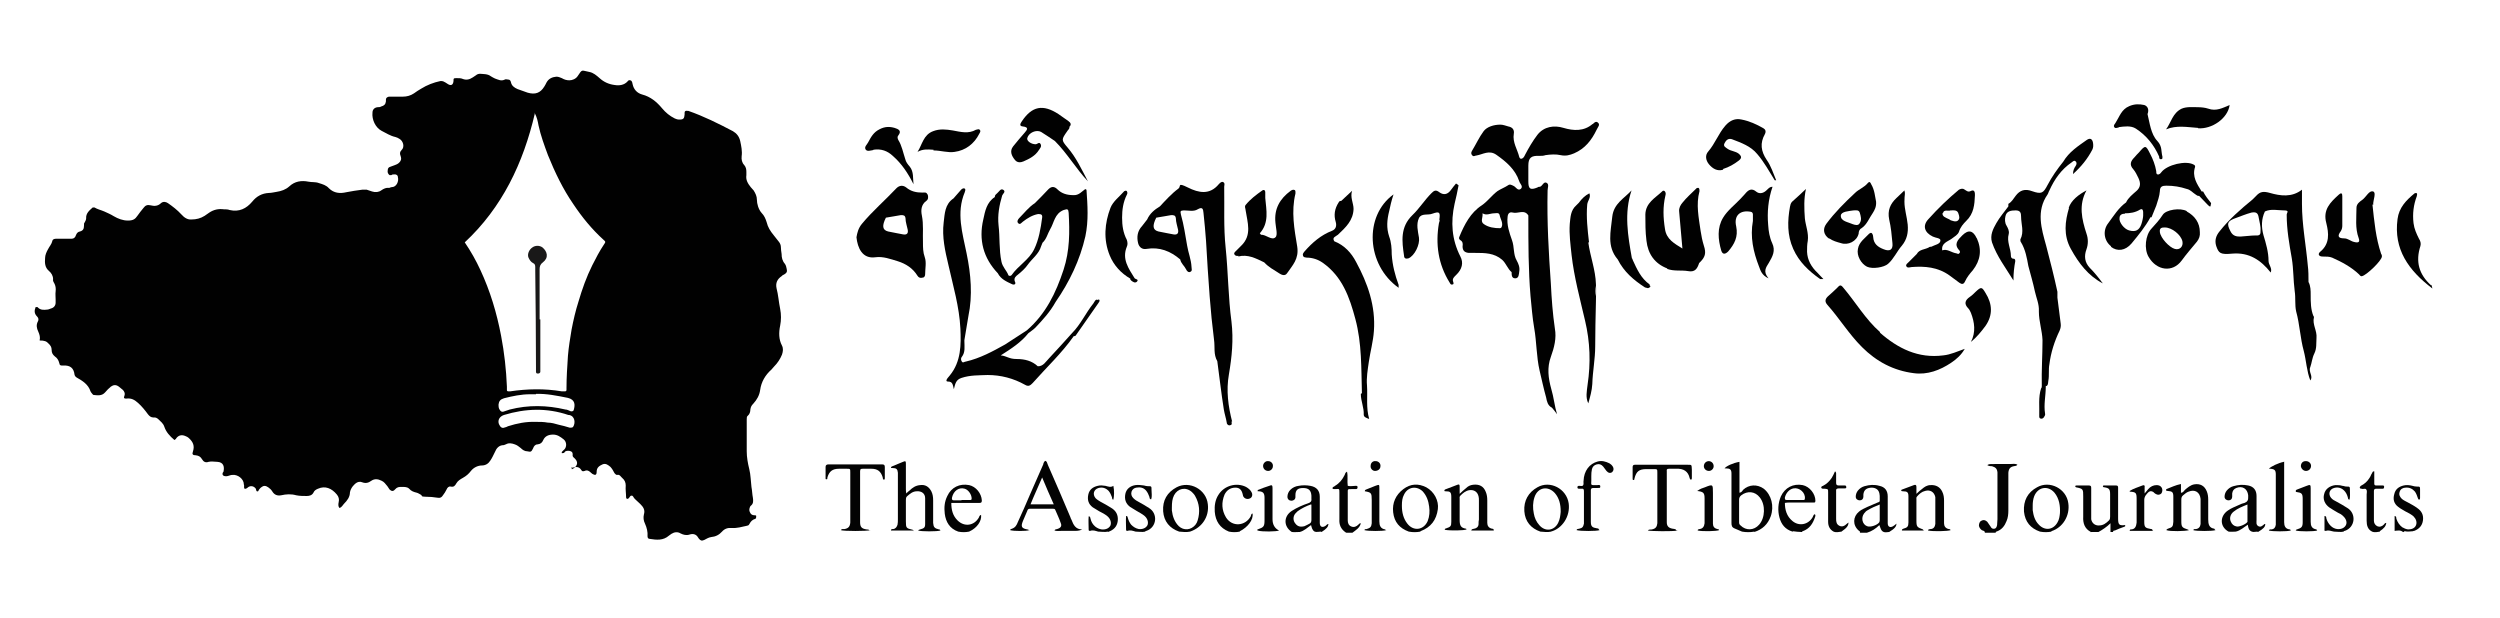 <?xml version="1.0" encoding="UTF-8"?>
<svg id="Layer_1" data-name="Layer 1" xmlns="http://www.w3.org/2000/svg" version="1.1" viewBox="0 0 688 170">
  <defs>
    <style>
      .cls-1 {
        fill: #010101;
      }

      .cls-1, .cls-2, .cls-3 {
        stroke-width: 0px;
      }

      .cls-2 {
        fill: #191818;
      }

      .cls-3 {
        fill: #030303;
      }
    </style>
  </defs>
  <g>
    <path class="cls-1" d="M157.4,129.3c0-.4.4-.3.6-.5,1-.8,1.1-1.7.2-2.6-.3-.3-.7-.5-.6-1,0-.4,0-.8-.5-1s-1-.2-1.5,0c-.2.2-.3.5-.7.5,0,0-.2,0-.3,0v-.3c.2-.3.5-.5.7-.7.7-.7.7-2.1-.2-2.8-.9-.7-1.7-1.3-2.9-1.3s-2.2.4-2.7,1.5c-.3.7-.7,1.1-1.6,1.2-.6,0-1,.5-1.2,1.1-.5,1-.6,1-1.6.8-.7,0-1.3-.4-1.8-.9-.5-.4-1-.8-1.6-1-.8-.3-1.7-.5-2.5,0-.2,0-.4.2-.6.2-1.3,0-2,.9-2.4,1.9-.4.8-.8,1.7-1.3,2.4-.5.8-1.3,1.3-2.3,1.3s-2.2.5-3,1.5c-.6.8-1.3,1.4-2.2,1.9-.7.4-1.4.8-1.8,1.5s-.7,1.1-1.6.9c-.5-.1-.9.3-1.1.8-.3.6-.6,1.1-1,1.6-.3.5-.7.8-1.3.7-1.2-.2-2.4-.3-3.6-.3s-.8-.3-1.1-.5c-.4-.2-.8-.5-1.2-.6-.8-.2-1.5-.4-2.1-1.1-.5-.5-1.2-.5-2-.5s-1.3,0-1.9.7c-.5.6-1,.5-1.5,0-.2-.3-.4-.6-.6-.9-.5-.6-.9-1.2-1.6-1.5-1-.5-1.9-.6-2.8,0-.8.6-1.6.8-2.6.4-1.1-.4-1.9.4-2.5,1.1-.4.5-.7,1.1-.8,1.7,0,1.3-.8,2.3-1.6,3.1-.4.4-.6,1-1.3,1.2-.4-.5-.3-1.1-.2-1.6.2-.8,0-1.5-.5-2.1-1.4-1.7-3.2-2.5-5.2-1.6-.5.2-1,.5-1.2,1-.4.8-1.1,1-1.9,1s-2,0-2.9-.2c-1.4-.4-2.8-.3-4.1,0-1.1.2-1.9-.1-2.5-1.1-.3-.5-.7-.8-1.1-1.1-.7-.5-1.3-.5-1.9,0-.2.1-.3.3-.5.5-.3.2-.2.8-.7.6-.2,0-.2-.5-.3-.7-.5-.7-1.3-.9-2-.5-.3.2-.6.6-1.1.5-.3-.4,0-.8-.2-1.2,0-1.5-1.7-2.8-3.2-2.6-.4,0-.8.2-1.2.3-.3.1-.7.1-1,0-.4-.1-.6-.5-.4-.9,0-.1.2-.2.2-.3.3-1.4,0-2.6-1.7-2.7-.8,0-1.6-.2-2.4,0-.8.3-1.4,0-1.8-.7-.4-.7-.9-1-1.7-1.1-.9,0-1.1-.3-.8-1.1.5-1.5,0-2.6-1.1-3.6-.3-.3-.7-.5-1-.6-.9-.4-1.8-.3-2.5.6,0,.2-.3.3-.5.5-1.3-1.1-2.3-2.2-2.8-3.7-.3-.9-1-1.4-1.6-2-.3-.3-.8-.6-1.3-.5-.8,0-1.2-.4-1.6-.9-.8-1.1-1.7-2.2-2.7-3.1s-1.9-1.4-3.3-1.2c-.6,0-.7-.2-.5-.7.3-.7,0-1.3-.4-1.7-.4-.3-.7-.6-1.1-.9-.8-.6-1.5-.5-2.2,0-.6.5-1.1,1-1.6,1.6-.9,1-2,.8-3.1.7-.2,0-.3-.2-.4-.3-.2-.2-.4-.5-.5-.7-.6-1.9-2.2-2.9-3.8-3.8-.3-.2-.5-.4-.6-.8-.2-1.8-1.2-2.6-3-2.5h-.2c-.6,0-.9,0-1-.7-.2-.8-.6-1.4-1.2-1.8-.6-.5-.9-1-.9-1.8s-.3-1.2-.8-1.7c-.6-.7-1.2-.9-2.5-.9.2-.9,0-1.6-.4-2.5-.4-.8-.6-1.8-.1-2.7.3-.5.2-1-.2-1.4-.8-.8-.8-1.6-.4-2.6.2,0,.4,0,.5,0,.8.9,1.7.8,2.7.7.3,0,.7-.2,1-.3.8-.2,1.3-.8,1.3-1.6v-.9c0-.7-.1-1.5,0-2.2.1-.8,0-1.6-.4-2.3-.2-.3-.4-.7-.3-1.1,0-.9-.5-1.7-1.1-2.2-1.2-1-1.2-2.3-1.1-3.6,0-.8.4-1.7.8-2.4.4-.8,1-1.4,1.2-2.3.1-.5.6-.6,1.1-.6h4.2q.9,0,1.2-1c.2-.5.5-.9,1.1-1,.8-.2,1.1-.7,1.1-1.5s0-.7.2-1,.4-.8.4-1.1c-.1-1.4.9-2.2,1.8-3,.1,0,.3,0,.5,0,.8.5,1.8.7,2.7,1.1.9.4,1.8.8,2.6,1.3,1.2.7,2.5,1.2,3.9,1.2s2-.4,2.6-1.3c.5-.7,1.1-1.5,1.7-2.2.5-.7,1.1-.9,1.9-.7,1.1.3,2.1.2,2.9-.6.6-.5,1.3-.4,1.9,0,1.3.9,2.6,1.9,3.7,3.1.8.9,1.7,1.5,2.8,1.4,1.3,0,2.5-.3,3.6-1,.4-.3.9-.6,1.3-.9,1.2-.8,2.5-1.1,4-.9.5,0,1.1,0,1.6.2,2.6.6,4.6-.4,6.2-2.3,1.2-1.5,2.7-2.3,4.6-2.4.7,0,1.4-.2,2.1-.3,1.3-.2,2.5-.6,3.5-1.5,1.5-1.4,3.3-1.7,5.3-1.3.9.2,1.9,0,2.9.4,1,.3,2,.6,2.7,1.4,1.4,1.4,3.1,1.5,4.8,1.1,1.5-.3,2.9-.5,4.4-.7.4,0,.8,0,1.2,0,.5.2,1,.3,1.5.5.9.3,1.8.2,2.5-.3s1.4-.8,2.2-.7c.2,0,.4-.2.7-.2,1.3,0,2-1.6,1.7-2.7,0-.6-.5-.9-1.1-.8-.2,0-.5,0-.7.2h-.5c-.5-.4-.6-.8-.5-1.4,0-.5.3-.8.7-.9.5-.2,1.1-.4,1.6-.6.5-.2.9-.5,1.2-1,.3-.5.2-.9,0-1.5-.2-.5-.2-1,.3-1.5.9-.8.5-2.5-.6-3.1-.3-.2-.7-.4-1.1-.5-1.4-.3-2.6-1.1-3.8-1.7-1.7-.9-2.7-3.1-2.5-5,0-.8.5-1.4,1.4-1.5.3,0,.7,0,1-.2.8-.2,1.2-.6,1.3-1.4v-.5c0-.5.4-.7.8-.8h3.8c1.2,0,2.2-.3,3.1-.9.7-.5,1.3-.9,2-1.3,1.6-1,3.4-1.7,5.3-2.1.3,0,.6,0,.8.1.4.2.8.4,1.2.7.9.6,1.5.3,1.6-.8,0-.7,0-.8.8-.8s1.2,0,1.7.2c1,.4,1.9.2,2.8-.4.3-.2.6-.4.9-.6.3-.3.8-.4,1.1-.4,1,.1,2.1,0,3,.7.3.2.7.4,1.1.6.9.3,1.7.8,2.7.3.3-.2.7,0,1,0s.6.2.7.7c.2,1,.9,1.5,1.8,1.9.9.3,1.9.7,2.8,1,2.1.6,3.5.1,4.6-1.7.2-.3.4-.7.6-1.1.6-1.1,1.6-1.5,2.7-1.6.6,0,1,.2,1.5.4.7.4,1.3.6,2.1.6s1.8-.4,2.3-1.2c1.3-2,1-1.5,3.2-1.1,1.1.2,2,1,2.8,1.7,1.2,1.1,2.6,1.7,4.2,1.9,1.3.2,2.6,0,3.5-1,.1-.1.2-.3.4-.3.2-.1.4,0,.6.1.3.3.3.6.4,1,.3,1.4,1.2,2.4,2.6,2.8,2.3.6,4,2,5.5,3.8,1,1.2,2.1,2.1,3.5,2.8.4.2.8.3,1.3.3,1.1,0,1.3-.3,1.4-1.4v-.5c0-.4.3-.6.7-.5h.3c4.3,1.5,8.3,3.5,12.3,5.6,1,.6,1.7,1.4,2,2.7.3,1.4.6,2.8.4,4.2-.1.9.1,1.8.7,2.4.5.6.6,1.2.6,1.9v.9c-.2,1.3.4,2.3,1.2,3.3.3.3.5.6.8.9.5.8.9,1.6.9,2.6s.4,2.6,1.3,3.6c.7.7,1.1,1.6,1.4,2.6.3,1.3,1,2.4,1.9,3.5.5.6,1,1.3,1.5,1.9.3.4.5.9.5,1.4s.1,1.3.2,1.9c0,1,.2,1.9.9,2.7.3.4.4.9.5,1.4.2.8,0,1.1-.8,1.6-.2,0-.4.2-.6.4-1.2.8-1.7,1.9-1.4,3.3.5,1.9.6,3.8,1,5.7.3,1.5.3,3.1,0,4.6-.4,1.9-.4,3.8.5,5.5.4.8.3,1.6,0,2.5-.5,1.2-1.2,2.3-2.2,3.3-.2.3-.5.5-.7.8-1.7,1.5-2.8,3.4-3.1,5.6-.2,1.5-.9,2.7-1.9,3.8-.5.5-.7.9-.8,1.6,0,.6-.2,1.3-.7,1.7-.3.2-.3.6-.3,1v8.8c0,1.6.3,3.3.7,4.9.4,1.6.4,3.3.6,4.9.2,1,.2,2,.4,3,.1.8.2,1.6-.6,2.2,0,0-.2.2-.2.3-.2.5-.3,1,0,1.5.2.5.6.8,1.2.8s.5.1.5.4,0,.5-.3.6c-.7.2-1.2.7-1.5,1.3s-.5.5-.8.6c-1.4.3-2.7.7-4.1.6-1.1-.1-2,.2-2.7,1-.8.9-1.8,1.4-3,1.5-.7.1-1.3.5-1.9.8-.7.3-1,.2-1.5-.4,0,0-.1-.2-.2-.3-.5-.9-1.4-1.1-2.3-.8-.9.3-1.7.1-2.5-.3-.8-.5-1.7-.4-2.5.1-.2.2-.5.3-.7.5-1.6,1.4-3.4,1.2-5.3.9-.4,0-.6-.3-.6-.7.1-1.2-.2-2.4-.7-3.5-.4-.8-.5-1.7-.3-2.5.4-1.3-.2-2.1-1-2.9-.5-.5-1-.9-1.5-1.4s-.4-.9-.9-.9-.5.6-.9.8c0,0-.2.1-.3.1-.2,0-.2-.2-.3-.4,0-1.1-.2-2.2-.1-3.3,0-.8-.3-1.5-.9-2-.5-.4-.7-1.1-1.5-.9-.3,0-.5-.3-.7-.5-.2-.3-.3-.6-.5-.9-.2-.3-.4-.6-.6-.8-.6-.5-1.3-1.1-2.2-.7-.9.4-1.6.9-1.6,2s-.5,1-1.2.6c-.2-.1-.4-.4-.7-.6-.4-.3-.9-.5-1.4-.2-.3.1-.7.2-.9-.2-.6-1-1.4-1-2.4-.7-.2,0-.3,0-.4-.1h0l.2.5ZM147.2,31.2c-3.2,13.7-9,25.9-19.3,35.5,1.7,2.5,3.1,5,4.3,7.6,2.7,5.8,4.5,11.8,5.7,18.1.9,4.7,1.4,9.3,1.6,14v1c0,.2.2.3.4.3h.5c4.7-.7,9.5-.8,14.2,0h1c.1,0,.3-.2.3-.3v-.5c0-3,.2-6,.4-9,.2-2.4.6-4.8,1-7.2.5-2.6,1.1-5.2,1.9-7.7,1-3.4,2.2-6.8,3.8-10,1-2,2-3.9,3.2-5.7.5-.7.5-.8-.1-1.3-3.2-2.9-5.9-6.2-8.3-9.8-2.9-4.2-5.1-8.8-7-13.5-1-2.7-2-5.4-2.6-8.2-.2-1.1-.4-2.2-1.1-3.5h0v.2ZM147.5,108.5h-1.6c-2.5,0-4.8.5-7.2,1.1-1,.3-1.4.8-1.5,1.7,0,.6,0,1.1.4,1.6.2.3.5.5.9.4.6-.2,1.2-.4,1.8-.6,5.1-1.3,10.2-1.2,15.3,0,.5,0,1,.3,1.5.5.4,0,.7,0,.8-.4.4-1.4.4-2.8-1.6-3.3-3-.6-5.9-1.2-8.8-1.1h0ZM147.6,116.1c1,0,2.1,0,3.1.2,1,0,2.1.3,3.1.6,1,.2,2,.5,3,.8.4,0,.7,0,.9-.2.7-1,.6-3-1.1-3.3h-.2c-5.9-2-11.8-1.8-17.7,0-1.2.4-1.8,1.4-1.4,2.5.4.9.9,1.3,1.7.9.3,0,.5-.2.8-.3,2.5-.8,5-1.3,7.7-1.2h0Z"/>
    <path class="cls-2" d="M148.7,87.8v14.5c0,.3-.3.5-.6.5s-.6,0-.6-.5v-1.2c0-8.9-.1-17.7-.2-26.6v-1c0-.5-.1-.9-.6-1.1-.6-.3-1-.9-1.3-1.6-.3-.9.2-2.1,1.1-2.7.8-.6,2-.6,2.8,0,1.3,1.1,1.8,2.8.1,4.1-.7.5-.9,1.1-.9,1.9v13.8h.2Z"/>
  </g>
  <g>
    <path class="cls-1" d="M517.4,91.4c-4-3.5-6.7-8.2-10.1-12.2-.7-.9-1-.8-1.7,0-.8.8-1.7,1.6-2.6,2.4-.7.7-.9,1.4-.1,2.3,3.3,3.7,5.9,8,9.5,11.6,4,4,8.7,6.5,14.3,7.2,3.7.5,7.2-.8,10.3-2.9,1.5-1,2.8-2.2,3.7-3.8-2,.7-3.9,1.6-5.9,1.8-6.9.9-12.5-1.9-17.5-6.3h.1Z"/>
    <path class="cls-1" d="M653.1,56.2c0-1.2.9-3.2,0-3.5-1.1-.4-1.9,1.5-3,2.3-.7.5-1.6,1.1-1.6,2.2,0,2.8-.4,5.6.6,8.3.4,1.1,0,1.4-1.2,1.1-1-.2-1.7-1-2.8-1-1.7,0-1.9-.7-.9-2,.3-.5.4-1,.4-1.5v-3.9h0v-4.1c0-.4,0-.8-.3-.9-.2,0-.5.2-.7.4-2.3,2.1-4.4,4.1-3.4,7.8.7,2.8,1,5.7-1.7,7.9-.7.6-.4,1.3.7,1.3s1.8,0,2.6.3c2.7,1.2,5.3,2.6,7.4,4.6.2.2.4.6.8.5,1.2-.2,5.4-4.2,5.5-5.4,0-.2,0-.5-.2-.7-1.5-4.4-1.9-9-2.4-13.6h.3Z"/>
    <path class="cls-1" d="M396.2,60.5c0,.3-.1.6-.2.9-1,5.8-.2,11.3,2.9,16.3.2.3.3.7.7.6.6,0,.4-.5.3-.8-.3-.8.3-1.3.8-1.8,1.7-1.6,2.1-3.4,1.2-5.1-2.4-4.7-2.7-9.5-1.6-14.5.4-1.7.8-3.4,1.1-5.1-.2-.2-.4-.3-.7-.5-.5.6-1,1.2-1.5,1.9-.9,1.2-2,1.3-3.1.5-1-.8-1.5-.4-2.2.3-1.9,1.9-3.3,4.2-5.2,6-3.4,3.3-2.9,7.2-2.3,11.2,0,.7.5.9,1.2.7,1.7-.7,3.2-3.8,2.9-5.7-.3-1.8-.8-3.7,0-5.4.7-1.4,2.5-.7,3.7-1.2,2-.7,2.2-.4,1.9,1.7h.1Z"/>
    <path class="cls-1" d="M481.8,58.3c.4,0,.6.4.6.7v1.8c-.8,4.4.1,8.5,1.7,12.6.4,1.1.8,2.4,2.6,3.2-1.6-1.9-.7-3,.1-4.3,1-1.7,1.9-3.3.9-5.4-.7-1.5-1-3.3-1.1-5-.3-3.5,0-7,1.2-10.5-.9,0-1.3.7-1.8,1.1-.8.7-1.8.9-2.6.3-1.4-1.2-2.3-.5-3.2.6-.4.5-.8.8-1.2,1.3-1.6,1.7-3.6,3.2-4.8,5.2-1.7,2.8-1.4,6-.5,9.1.4,1.2,1.2.9,1.9.2,1.7-2,2.8-4,2.2-6.9-.7-3,1.1-4.6,4.1-4h-.1Z"/>
    <path class="cls-1" d="M474.2,46.5c1.6-.5,3-1.3,4.3-2.3.9-.7.8-1.2,0-1.9-.9-.7-2.1-.7-3-1.3-.5-.4-1.4-.7-.9-1.6.4-.8,1-1.4,2-1.1,2.6,1,5.2,1.9,7,4.1,1.9,2.2,3.3,4.8,4.8,7.2.1,0,.3,0,.4,0-.8-1.9-1.4-3.9-2.6-5.6-1.6-2.4-1.9-4.6-.5-7.1.4-.8.1-1.3-.4-1.6-1.9-1.1-3.9-2-6-2.4-1.7-.4-3.2.2-4.5,1.7-1.9,2.2-2.8,4.9-4.7,7.1-.9,1-.7,2.4.2,3.5,1,1.2,2.3,2,3.9,1.5h0Z"/>
    <path class="cls-1" d="M514.5,64.2c-1.2,1.3-2.9,2.4-3.2,4.3-.4,1.9.9,4.1,2.5,4.9,1.5.7,4.7.2,5.8-.8,1.6-1.4,2.4-3.4,3.8-5,1.4-1.7,1.8-3.6,1.6-5.8-.2-2.1-.9-4.2-.9-6.3s.3-2,0-3.1c-.9.8-1.5,1.5-2.2,2.1-1.7,1.6-2.5,3.4-2,5.9.5,2.1.7,4.3.9,6.5.2,1.8-.7,2.4-2.4,1.7-1.6-.6-2.8-1.5-2.9-3.4,0-.5-.4-1.6-1-.9h.1Z"/>
    <path class="cls-1" d="M281.7,44.4c1.6-.7,3.2-1.5,4.2-3.1.3-.5.8-.9.5-1.6-.4-.8-.9,0-1.4,0-1.2,0-2.5-.9-2.3-1.7.4-1.5,2.5-2.4,3.8-1.7,1.3.8,2.6,1.7,3.8,2.5,3.4,3.4,5.8,7.6,9.1,11.1-1.7-3.2-3.2-6.5-5.6-9.3-1.8-2.1-1.7-2.2-.1-4.5.2-.4.7-.6.6-1.2.6-.6.4-1.1-.3-1.6-.9-.6-1.8-1.3-2.7-1.9-4.3-2.8-7.3-2.2-10.1,2-.4.6-.8,1.3.3,1.4,1.7.2,1.2.9.5,1.7-1.1,1.3-2.2,2.5-3.2,3.8-1,1.3-.4,2.6.5,3.7.7.9,1.7.7,2.4.4h0Z"/>
    <path class="cls-1" d="M669,78.5c-3.3-3-4.3-6.5-2.9-10.8.2-.7,0-1.4-.4-2-.7-1.4-1.3-2.7-1.5-4.3-.3-2.6,0-5,.9-7.4,0-.3.2-.6,0-.8-.2-.2-.4,0-.6,0-2.3,1.9-4.3,3.9-4.7,7.1-1.1,8.3,3,14.1,9.6,19.1-.2-.7-.2-.9-.3-1h0Z"/>
    <path class="cls-1" d="M569.4,57.2c-1.1,3.7-1.6,7.5.5,11.3,2.2,4,4.8,7.4,8.8,9.5-1.1-1.5-2.3-3-3.6-4.3-1.4-1.5-1.6-3.2-.9-5.1.5-1.4.5-2.9,0-4.3-1.3-4-2.2-7.9,0-11.9-2.1,1.1-4.2,2.7-4.9,4.8h.1Z"/>
    <path class="cls-1" d="M500.2,75.1c-1.7-1.6-2.8-3.5-2.9-5.8,0-1,0-2,.2-3,.3-2.2-.6-4.2-.8-6.2-.2-2.7-.3-5.4.3-8.1-1.3,1.2-2.5,2.4-3.8,3.5-.4.4-.5.9-.6,1.4-.7,3.9-.8,7.8.9,11.6,1.6,3.6,4.3,6.1,7.4,8.3h.9c-.7-.7-1.1-1.2-1.6-1.7Z"/>
    <path class="cls-1" d="M384.9,79.3v-.9c-1-2.7-1.7-5.4-1.9-8.4,0-1.6-.1-3.3-.7-4.9-.8-2.4-.6-4.6,0-7,.3-1.4.6-2.8,1.2-4.6-8.2,5.9-7.5,19.4,1.4,25.7h0Z"/>
    <path class="cls-1" d="M256.9,41.4c2,0,4,.7,5.8.4,3-.4,5.4-2.2,6.8-5,.2-.4.5-.7.1-1.1-.3-.3-.7,0-1,0-2.1,1.2-4.2.6-6.4.2-1.8-.3-3.6-.5-5.4.2-2.7,1-3,3.7-4.3,5.7,1.4-.8,2.8-.7,4.2-.6h.2Z"/>
    <path class="cls-1" d="M374.5,108.4c0,2,.9,3.8.8,5.7,0,.7.7.9,1.5,1.2-.9-3.1-.4-6.2-.6-9.2-.2-2.1.2-4.4.5-6.5.4-2.8,1.2-5.6,1.4-8.5.5-6.9-1.7-13.1-4.9-19-1.3-2.5-3.2-4.6-6-5.7-.7-1.1.4-1.3,1-1.8,2.1-2,4.2-3.9,4.3-7.1,0-1.6-1-3.2-.4-5-1,.9-2,1.9-3,2.8-.3,0-.5,0-.7.4-1.1,1.7-1.4,3.5-.8,5.4.3,1.1,0,2-1,2.4-3.1,1.2-5.5,3.3-7.6,5.7-.3.4-.6.7-.4,1.2s.6.4,1,.5c1.6,0,3.1.5,4.4,1.4,5.4,3.8,7.4,9.5,9,15.5,1.8,6.7,1.6,13.6,1.8,20.4l-.3.2ZM368.4,56.8h0Z"/>
    <path class="cls-1" d="M583,35c1.6-.2,3.4-.5,4.8.4,2.9,1.9,5,4.5,6.4,7.7,0,.3,0,.8.6.7.4,0,.3-.5.3-.7-.4-1.4,0-2.8-1.4-4.3-1.8-1.9-2.1-5-2.7-7.4.5-1.3,0-2.2-.9-2.5-1.4-.3-2.7-.3-4.1.3-2.2.9-2.7,2.9-3.8,4.6-.2.3-.6.7-.4,1.1.3.6.8.2,1.3.2h0Z"/>
    <path class="cls-1" d="M437.3,66.7c-.4-3.4-.8-6.9-.5-10.4.1-1.1,1.1-1.9.6-3.1-1.2.6-2.1,1.5-2.9,2.6-.2.2-.5.5-.7.7-1.6,1.4-1.6,3.3-1.8,5.1-.2,2.9.2,5.7.5,8.6.7,6.1,2.3,12,3.7,18,1.4,5.9,1.6,11.7.7,17.7-.2,1.7-.6,3.5.2,5.1.5-1.8,1-3.5,1.1-5.3.1-3.5.8-6.9.8-10.4s.1-8.2.2-12.3c0-1.6.1-3.2,0-4.8-.1-3.9-1.6-7.7-2.1-11.5h.2ZM436.9,54.7h0ZM439,81.5v-2.9c.2,1,.2,2,0,2.9Z"/>
    <path class="cls-1" d="M240.4,41.2c2.1-.3,3.8.3,5.3,1.7,2.5,2.2,4.2,4.8,5.7,7.8-.2-1.6.1-3.4-1-4.8-.6-.7-1.1-1.3-1.3-2.2-.6-1.8-.9-3.6-1.9-5.2-.2-.4-.3-.9,0-1.2,1.1-1.4-.1-1.8-1-2.1-1.4-.4-2.7-.4-4.2.4-1.6.8-2.3,2.1-3.1,3.6-.3.6-1.1,1.2-.7,1.9.4.7,1.4.3,2.1.2h0Z"/>
    <path class="cls-1" d="M542.4,94.1c1.6-1.3,2.8-2.8,4-4.4,2.1-3,1.9-6.1,0-9.1-1-1.7-1.2-1.7-2.7-.3-.5.5-1,1-1.6,1.4-1.3.9-1.7,1.9-.4,3.2.3.3.5.8.7,1.2,1,2.6,1.4,5.3,0,8Z"/>
    <path class="cls-1" d="M311,76.8h0c0,0,.2.3.3.4.5.4,1.1.8,1.6.3.6-.7-.5-.6-.7-1-1.6-2.6-3.5-5.2-2.1-8.6.3-.6.2-1.3,0-1.9-1-1.9-1.3-3.9-1.3-6.1s.3-4.3,1.3-6.3c.2-.3.2-.7,0-1-.3-.3-.5,0-.7,0-1.3,1.5-3.1,2.8-3.8,4.6-1.6,4.2-2,8.7-.2,13.1,1.1,2.7,3.1,4.9,5.7,6.4h0Z"/>
    <path class="cls-1" d="M604.9,35.3c3.8.3,8.2-2.7,8.7-6.4-1.9.8-3.7,1.8-5.9,1-.9-.3-2-.4-3-.4s-2.9-.2-4.3.4c-2.5,1.2-2.9,3.8-4.3,5.7,2.9-1.2,5.9-.6,8.8-.4h0Z"/>
    <path class="cls-1" d="M302.2,82.6c-.7-.5-1,.5-1.3.9-2.1,2.6-3.5,5.8-5.9,8.2-2.1,2.3-4.2,4.7-6.3,6.9-.9.9-1.6,2.3-3.2,2.2,0,0-.1,0-.1.2h0l.2-.2c-1.6-1.5-3.6-2-5.8-2s-2.6-.8-4.4-1c3-1.9,5.6-3.6,7.6-6.1.6-.5,1.3-.9,1.9-1.5,2.1-2.2,4.1-4.4,5.6-7.1,3.8-5.5,6.7-11.5,8.2-18.1.9-4.3.6-8.5.3-12.8,0,0-.2,0-.3-.2-1,.7-1.8,1.8-3.3,1.7-1.7,0-3.2-.4-4.4-1.6-.9-.9-1.7-.8-2.5,0-1.2,1.3-2.4,2.5-3.7,3.8-1.7,1.1-2.9,2.7-4.3,4.1-.4.4-.7,1-.3,1.4.5.6,1-.2,1.3-.4,1.3-1,2.6-1.8,4.2-2.1.9,0,1.2.2,1.1,1-.4,3-.9,6-2.2,8.7-1.4,2.9-4.4,4.5-6.2,7.1-.2.3-.8.3-.9,0-.5-1.3-1.6-2.2-1.9-3.7-.7-3.3-.4-6.7-.8-10-.3-2.8.2-5.5,1-8.2.2-.5,1-1,.4-1.5-.8-.6-1.2.4-1.7.8-.3.3-.8.6-.7,1.1-2.3,1.5-2.7,3.9-3.2,6.2-1.3,5.6,0,10.6,4,14.8.8,1.6,2.4,2.3,3.9,3,.6.3,1.2,0,.8-.7-.4-1,.3-1.5.8-1.9,1-.8,2-1.7,2.7-2.7,1.2-1.7,3.1-3,3.7-5.1.1-.3.3-.7.4-1,1.1-1,1.4-2.5,2.1-3.7,1.1-1.8,1.2-4.3,3.7-5.3,1.2-.4,1.3-.2,1.4.8.3,5.2.3,10.4-1.4,15.6-2.1,6.4-4.9,12.2-10.1,16.7-2,1.3-4,2.6-6,3.9-3.4,1.9-6.9,3.8-10.8,4.7-.4,0-.8.5-1.1,0-.3-.4-.3-1,0-1.3,1-1.3.7-2.8.7-4.3v-.3c.4-2.2.7-4.4,1.1-6.6,1.2-5.7.7-11.5-.5-17.3-1.1-5.5-2.9-11.1-.5-16.8.1-.3.3-.8,0-1s-.7,0-1,.3c-.7.8-1.4,1.6-2.1,2.4-2.4,1.6-2.4,4.2-2.7,6.6-.5,4,.4,7.9,1.3,11.7,1.3,5.8,3,11.5,3.3,17.5.2,4.5.2,9.1-2.9,12.9h0c-1.1,1.2-1.2,1.7-.5,1.7,1.3,0,1.3.9,1.6,2.1.4-1.6.6-2.6,2.1-3.1,2.4-.8,4.8-.7,7.2-.8,3.6,0,7.1.9,10.3,2.7,1,.6,1.5.1,2.1-.5,3.8-4.3,8-8.2,11.3-12.9.3,0,.5,0,.7-.4,1.9-2.8,3.9-5.5,5.8-8.3.3-.5,1-1.1.3-1.5v.2ZM285,69h0q0,0-.1.2s0-.2.1-.3h0ZM261.4,103.8h0Z"/>
    <path class="cls-1" d="M340.7,70.6c2.7-.7,4.9.5,7.2,1.6h0c1.2,1.3,2.7,2.1,4.1,3,.6.4,1.6.9,2.2,0,1.5-2.2,3.3-3.9,2.8-7.3-.8-4.8-1.7-9.7-.5-14.6,0-.3.1-.8-.2-1-.4-.2-.8,0-1.1.2-3,2.2-4.6,5-4.2,8.8.1,1.4.7,3.4,0,4-1,1-2.6-.8-4-.7,0,0-.1-.2-.3-.4,2.6-2.9,1.8-6.3,1.5-9.7v-1.6c0-.5-.3-.8-.8-.5-1.7,1.2-3.3,2.4-4.6,4-.4.5,0,1,0,1.5.5,3.3,1.8,6.8-1.2,9.7h0l-1.5,1.5c-.2.2-.6.5-.4.9s.7.5,1.1.4v.2ZM341.6,68h0Z"/>
    <path class="cls-1" d="M503.4,65.6c1,.7,2.1,1,3.2,1.3,2,.7,4.4-.5,4.9-2.6,0-.6.2-1.2.8-1.5,1.5-1,2.1-2.8,3.1-4.2.5-.8,1-1.7.9-3.1-.3-1.4-.4-3.2-1.3-4.7-.2-.4-.4-1.1-1-.4-1,1.2-2.5,1.7-3.5,2.7-2.8,2.6-5.6,5.4-7.9,8.5-1.1,1.5-.7,3.1.8,4.1h0ZM506.6,59.3c.1-1.1,2.2-1.2,3.5-1.4.7,0,1.4-.2,1.7.6.3,1,.6,2,0,2.9-.4.8-1.3.5-1.9.3-1.3-.6-3.4-.8-3.3-2.4Z"/>
    <path class="cls-1" d="M544,65.6c-1-2.2-2.3-2.5-4-.8-1.2,1.2-2.4,2.4-.8,4.1.2.2.3.6,0,.8-.3.4-.6,0-.9,0-1.3-.2-2.4-1.3-3.8-.8-.3-2,1.5-2.4,2.6-3.2.8-.6,1.7-1.1,2-1.9.4-1.3,1.2-2.2,2-3,2.1-2,2.3-4.5,2.4-7.1,0-.5,0-1.6-1-1.2-.9.5-1.3,0-1.8-.3-.5-.4-1-.3-1.6,0-3,2.5-5.8,5.2-8.4,8.1-1.7,1.8-1.1,3.7,1.2,4.8.8.4,2.2.4,2.1,1.1,0,1-1.6,1.2-2.5,1.7-.2,0-.5,0-.7.2-1.1.6-2.6.5-3.3,1.8-.7.7-1.5,1.5-2.2,2.2-.3.3-.9.7-.7,1.1.2.6.9.4,1.4.3,3.7-.3,7.3,0,10.5,2.3.9.7,1.8,1.3,2.7,2,.7.5,1.2.5,1.6-.4.5-1.1,1.3-2.1,2.1-3,2.1-2.7,2.6-5.6,1.1-8.9h0ZM534.7,58.7c.2-1.2,1.5-.5,2.1-.8,1,0,1.9-.2,2.2,1,.2.6.4,1.3-.2,1.8-.5.4-1.1.2-1.7,0-.3,0-.5-.3-.8-.4-.8-.4-1.9-.7-1.7-1.7h.1Z"/>
    <path class="cls-1" d="M438.3,34.1c-2.4,2.1-5.3,1.9-8,1.1-2.6-.8-5.4-.4-7.2,1.9-1.3,1.7-2.4,3.6-3.4,5.5-.2.4-.4,1-1.1,1.1-.2,0-.4-.2-.5-.5-.5-2.1-1.9-4-1.5-6.4.2-1.1-.4-1.8-1.5-2-.7-.2-1.5-.5-2.2-.5-1.8,0-3.7.6-4.6,1.8-1.2,1.6-2.1,3.6-3.2,5.4-.3.5-.3.9.1,1.3s.7,0,1.1,0c1.8-.3,3.5-1.6,5.5-.2,2.7,1.9,5.2,4,6.3,7.3.2.7,1.2,1.4.4,2.1-.8.6-1.3-.5-1.9-.8s-1.1-.6-1.6-.2c-.9.6-2,1-2.9,1.6-1.6,1.2-2.7,2.8-4.3,3.9-3.1,2-4.8,5.3-6.2,8.7-.2.4,0,.7.3.9.7.4.7,1.1.6,1.7,0,1.3.7,1.7,1.7,1.8h1.8c2.6,0,5.2,0,7.4,1.9,1.1,1,1.5,2.5,2.6,3.4h0c0,.8,0,1.7,1,1.7s1-1.1,1.1-1.9c.2-1.1-.2-2.1-.7-3-1-1.7-.6-3.7-1.3-5.6-.7-2-1.5-4.2-1.2-6.5.1-1,.7-1.3,1.4-1.1,1.4.4,3.2-1,4.3.8v.4c0,7.3,0,14.6.6,21.8.3,2.9.5,5.8,1,8.7.7,3.9.6,7.9,1.5,11.8.6,2.5,1.1,4.9,1.8,7.4.2,1,.4,2.2,1.6,2.8.5.6,1,1.2,1.4,1.8-.7-2.3-.9-4.7-1.6-7-.8-2.9-1.2-5.8-.1-8.8.9-2.5,1.6-5.1,1.1-7.8-.6-4.1-.9-8.2-1.1-12.3-.6-8.5-1.1-17.1-.9-25.7,0-.7.5-1.7-.3-2.1s-1.1.9-1.8,1.1c-.2,0-.5,0-.7.2-2,.8-2.5.4-2.5-1.7v-4.3c0-2.2.8-2.8,3-2.7.6,0,1.2,0,1.7-.2,1.4-.2,2.9-.3,4.2,0,1.4.3,2.5,0,3.7-.5,3-1.3,4.8-3.6,6.2-6.5.3-.7,1.1-1.4.3-2-.6-.5-1.2.3-1.6.7l.2-.2ZM413.2,62.5c0,.2-.3.3-.4.3-1.5,0-3.1-.2-4.4-1.1-1.1-.7-.3-1.8-.4-2.8v-.2h0c1.1.7,2.1,0,3.2,0,.6,0,1.3-.3,1.5.5.2,1.1,1.1,2.2.5,3.4h0Z"/>
    <path class="cls-1" d="M458.8,74c1.9.7,3.9.3,5.7.6,2,.4,2.6-.7,3.1-2.2h0c1.7-1.6,2-2.7,1.3-4.8-.4-1.3-.7-2.7-.9-4.1-.5-3.6-1.3-7.2-.3-10.9,0-.3,0-.8-.3-.9-.2,0-.5,0-.6.2-1.3,1.3-2.7,2.5-3.8,3.9-.5.6-1,1.4-.9,2.4.3,3.3.6,6.7.9,10.2-2.2-1.4-4.4-2.5-4.8-5.4-.5-3.1-.6-6.1.1-9.1.1-.4.2-.8-.1-1.2-.2-.3-.6-.3-.8,0-1.9,1.8-4.5,3.1-4.6,6.3,0,2.4,0,4.8.3,7.2.4,3.7,2.3,6.4,5.8,7.7h-.1Z"/>
    <path class="cls-1" d="M554.1,77.2c0-2.1.2-3.7.5-5.3,0-.3,0-.7-.5-.7s-.7-.4-.7-.8c0-2-1.2-3.9-.6-6,.2-.8-.2-1.6-.6-2.3-.5-.8-.5-1.8-.3-2.6.3-1.4,1.5-1.6,2.8-1.6s1.5.7,1.5,1.7c0,2.1.9,4.2-.2,6.3,0,.2,0,.6.2.8,1.2,2,1.6,4.3,2,6.5.6,2.3,1.3,4.6,1.8,7,.4,1.8,1.2,3.5,1.1,5.4v.2c0,2.6.9,5.2,1,7.8,0,4.2-.3,8.4-.2,12.6,0,.2,0,.5-.2.7-.8,2.5-.4,5-.5,7.6,0,.3,0,.6.4.7.4.1.7-.1.9-.4.2-.3.4-.6.3-1-.4-2.5.2-4.9.2-7.4v-.2h.3c.4-.4.3-.9.4-1.4.3-1.5,0-3.1.3-4.6.4-3.2,1.4-6.3,2.8-9.2.3-.7.4-1.3.3-2-.3-2.4-.6-4.8-.9-7.1,0-.5,0-1.1,0-1.6-.9-4.2-2-8.5-3.1-12.7-1.3-4.7-2.8-9.5.4-14.1.2-.3.3-.8.5-1.1,1.4-3.1,3.3-5.8,6.1-7.7.3-.2.7-.7,1.1-.3.4.3.3.9,0,1.3-.4.6-.7,1.2-.7,2.2,2.3-2.1,4-4.2,5.3-6.7h0c.3-.6.3-1.2.2-1.9-.2-1.1-.8-1.4-1.7-.8-2.4,1.7-4.9,3.3-6.5,6-1.6,2-3.1,4.1-4.3,6.4s-1.7,2.6-4.3,1.7c-1.9-.7-3.3-.3-4.5,1.3-.6.8-1.1,1.7-2,2.2v.7c-1.1,1.5-2.4,3-3.3,4.6-.9,1.6-1.8,3.3-1.2,5.3,1.3,3.8,3.7,6.9,6.1,10.8l-.2-.3Z"/>
    <path class="cls-1" d="M454,78.3c-2.4-1.7-3.5-4.2-4.7-6.8,0,0,0-.3-.2-.4h0c-1.1-6.2-2.2-12.4-.1-18.7-2,2.2-4.9,3.6-5.3,7.2-.4,4.1-1.6,8.2,1.5,11.8,1.7,3.4,4.4,5.7,7.5,7.7.2,0,.6.2.8.2s.4-.2.6-.3c.2-.2,0-.4-.2-.6h.1ZM449.1,72.9h0Z"/>
    <path class="cls-1" d="M601.8,58.1c-1.8-1-5.7-.4-6.6,1-.9,1.4-2,2.6-3.1,3.8-1.7,1.8-2.1,5.6-.8,7.8,2.2,3.8,6.6,4.4,9.1,1,1.3-1.8,2.8-3.5,4.2-5.2.6-.8.9-1.6.8-2.6,0-2.6-1.4-4.5-3.6-5.7h0ZM598.5,68.5c-1.5-.4-3.9-3-4.1-4.6-.2-1.3.7-1.3,1.4-1.3,1.9,0,4.4,2,4.8,3.8.3,1.4-.7,2.5-2.1,2.1h0Z"/>
    <path class="cls-1" d="M580.9,67.9c1.8,1.4,4,1.1,5.7-.9,1.9-2.3,3.8-4.6,5.2-7.2h.3l1.3-3.2c.4-1.3.9-2.6,1-4,0-1.3.7-1.5,1.8-1.5,2,0,3.8.3,5.6.9,1,.2,1.6,1,2.4,1.5.3.2.6.5,1,.4h0c.8.8,1.6,1.7,2.4,2.5,1,1,.7,0,.9-.5-.8-1-1.6-2-2.2-3.2h-.4c-1.3-2.1-2.7-4.1-1.8-6.8,0-.4-.2-.5-.4-.6-2.1-1.2-7.3,0-8.9,2.1-.2.3-.6.7-1,.6-.4,0-.4-.5-.4-.9-.3-1.7-.9-3.3-1.7-4.8-1.2-2.4-1.3-2.4-3.1-.3-.4.4-.8.8-1.2,1.3-1,1-1.5,2-.3,3.3.6.7,1,1.6,1.4,2.4.6,1.3.7,2.5-.6,3.6-1,.9-2.2,1.8-2.8,3.1-2.1,1.5-3.4,3.7-4.9,5.7-1.6,2-1.2,4.9.8,6.4h0ZM584.8,58.7c1.4,0,2.8-.2,4.1-1,.7-.4,1,0,.9,1.6,0,.5-.2,1.5-.5,2.4-.6,1.7-1.6,2.2-3.4,1.7-1.4-.4-2.8-2.3-2.6-3.4,0-.9.7-1.2,1.5-1.2h0Z"/>
    <path class="cls-1" d="M636.7,87.1c-.8-1.9-.8-3.9-.8-5.9h0c0-1.2,0-2.5-.6-3.6h0c0-1.5,0-3.1-.2-4.6-.5-5.6-1.6-11.2-1.6-16.9v-3.9c-2.8,2.2-6,1.7-8.8.9-1.8-.5-2.7-.4-3.8.8-.3.3-.7.7-1,1-3.3,2.7-6.5,5.5-9.1,8.8-.9,1.1-1.4,2.4-.9,4,.7,2,1.1,2.4,4.4,2.1,4.7-.4,7.9,1.8,10.6,5.2.5-1.2-.6-2.1-.6-3.2,0-2.4-.7-4.8-1.4-7.1-.6-2.2-.6-4.4.4-6.5,1.7-.8,3.5-.3,5.2-.3s.8.6.8,1.2c0,4.1.7,8,1.4,12,.5,3,.4,6,.8,9,.3,1.9,0,3.8.4,5.6,1,3.6,1.1,7.3,2.1,10.9.7,2.7.8,5.6,1.8,8.1.9-1.2-.6-2.3,0-3.7.4-1.1.5-2.5,1.1-3.7.7-1.4.5-2.8.6-4.3.2-2-1.2-3.7-.7-5.7v-.2ZM620.7,64.8c-1.2,0-2.4.2-4.1.3-.9,0-2.1,0-2.8-1.5-1.1-2.1-.8-2.8,1.5-3.6,1.4-.5,2.8-1.1,4.3-1.5,1.2-.2,1.8,0,2,1.4.2,1.2.6,2.4.5,3.6,0,.8,0,1.4-1.3,1.3h-.1Z"/>
    <path class="cls-1" d="M339.1,116.1c-1.1-4.3-1.7-8.6-.9-13.1.8-4.7,1.3-9.5.7-14.5-.9-6.7-.9-13.5-1.6-20.3-.6-5.6-.3-11.2-.4-16.8,0-.4.3-1-.3-1.3-.5-.2-.9.3-1.2.6-2.5,3-5.5,2.4-8.5.9s-1.8-.3-2.6.3c-1.9,1.4-3.5,3.2-5.1,4.9-1.5.9-2.8,2-3.5,3.6-.5.6-.9,1.2-1.4,1.8-1.3,1.4-1.5,3-1.1,4.7.3,1.2,1.2,1.8,2.3,1.6,3.6-.6,6.6.6,9.3,2.9.2,1.1,1.1,1.7,1.6,2.7.2.5.7,1,1.2.7.6-.3.3-.8.3-1.4-.1-2-.9-3.9-1.2-5.8-.5-2.8-.9-5.7-1.7-8.5-.3-1.2,0-1.1.8-1.2,1.3,0,2.7.4,3.8-.3,1.4-.8,1.5,0,1.6,1,.3,2.6.5,5.2.7,7.7.3,5.1.6,10.2,1,15.3.3,4,.7,7.9,1.2,11.9.3,2-.2,4,.9,5.9.6,4.4,1.1,8.9,1.8,13.3.2,1.2.6,2.4.8,3.6,0,.5.5.9,1,.7.5-.1.4-.5.3-1h.2ZM322.9,64.5c-1.4-.3-2.8-.5-4.1-.8-1.6-.4-1.7-1.6-.6-3.8h0c1.4-.2,2.8-.5,4.1-.7.7,0,1.2,0,1.3.9,0,1,.4,2.1.6,3.1s-.2,1.5-1.3,1.3ZM327.3,73.8h0ZM333,73.2h0Z"/>
    <path class="cls-1" d="M255.2,53.5c-.2-.7-.9-.5-1.4-.5-1.6,0-3.1-.3-4.4-1.4-.9-.7-1.9-.6-2.7.2-3.1,3.3-6.6,6.3-9.5,9.8-1,1.2-1.3,2.5-1.5,3.7.3,2.9,1.6,6,5.2,5.5,2.1-.3,4.2.5,6.2,1.1,2.2.7,4.1,1.9,5.4,4,.3.5.8.7,1.4.5.5,0,.7-.5.7-.9,0-1.6.4-3.3-.1-4.7-.5-1.4-.5-2.7-.5-4.1-.1-2.5.2-4.9-.3-7.4-.3-1.4-.2-3,1.2-4,.6-.4.6-1.1.4-1.8h-.1ZM248.5,64.5c-1.4-.3-2.8-.5-4.1-.8-1.6-.4-1.7-1.6-.6-3.8h0c1.4-.2,2.8-.5,4.1-.7.7,0,1.2,0,1.3.9,0,1,.4,2.1.6,3.1.2,1-.2,1.5-1.3,1.3Z"/>
  </g>
  <g>
    <path class="cls-3" d="M575.4,146.5s0-.1,0-.1c-1.7-.9-2.2-2.4-2.1-4.2,0-1.9,0-3.8,0-5.6,0-2,0-2.1-2-2.5,0,0-.1-.1-.2-.2,0-.3.2-.3.4-.3,1.1,0,2.2,0,3.3,0,.6,0,.7.2.7.7,0,2.4,0,4.9,0,7.3,0,.4,0,.9,0,1.3.2,1.1,1.1,1.8,2.2,1.7,1.1,0,1.9-.6,2.7-1.4.3-.3.3-.7.3-1,0-2.1,0-4.2,0-6.2,0-1.4-.3-1.7-1.6-1.9-.2,0-.3,0-.4-.3.1-.3.4-.2.7-.2,1,0,2,0,2.9,0,.5,0,.6.2.6.6,0,1.4,0,2.9,0,4.3,0,1.4,0,2.8,0,4.2,0,1.7.3,2,1.9,1.8.2.3,0,.4-.3.5-.8.3-1.7.6-2.5,1-.2,0-.5,0-.5.4h-.7c0-.8,0-1.6,0-2.4-1,1-2.2,1.8-3.3,2.4h-2Z"/>
    <path class="cls-3" d="M546.2,146.5c0-.5-.5-.4-.8-.6-.4-.3-.7-.7-.8-1.2,0-.6.2-1.2.7-1.4.5-.3,1.1-.2,1.6.3.3.4.6.9.9,1.3.2.4.5.7,1,.6.5,0,.7-.5.8-1,0-.5.1-1.1.1-1.6,0-4.1,0-8.2,0-12.2,0-.2,0-.5,0-.7-.1-1-.5-1.4-1.5-1.7-.4,0-.8,0-1.3-.3.7-.5,1.4-.2,2-.3.7,0,1.5,0,2.2,0s1.4,0,2.1,0c.7,0,1.4-.2,2,.2-.3.4-.7.3-1,.4-1,.2-1.4.7-1.5,1.8,0,.4,0,.7,0,1.1,0,3.1,0,6.2,0,9.3,0,1-.1,2-.5,2.9-.5,1.3-1.3,2.4-2.8,2.9-.1,0-.2.1-.2.3h-2.9Z"/>
    <path class="cls-3" d="M511.9,146.5c0-.3-.3-.4-.4-.5-1.7-1.5-1.6-3.8.1-5.2.7-.6,1.5-.9,2.3-1.3.9-.4,1.9-.8,2.8-1.2.2-.1.6-.1.6-.5,0-.9.1-1.8-.3-2.6-.4-.8-1.5-1.2-2.7-.9-.9.2-1.4.8-1.5,1.8,0,.2,0,.4,0,.6,0,.6-.4,1-1,1-.6,0-1.1-.4-1.1-1,0-.6.2-1.2.6-1.7.5-.6,1.1-1,1.8-1.2,1.4-.4,2.7-.5,4.1-.1,1.5.3,2.3,1.3,2.3,2.9,0,2.1,0,4.2,0,6.4,0,.3,0,.7,0,1,0,1,.7,1.3,1.5.8.3-.2.6-.4.9-.7,0,.8-.5,1.4-2,2.3-.5,0-1,.2-1.5,0-.8-.3-.9-1.2-1.2-1.9-1,1-2.1,1.7-3.4,2.1h-2ZM517.4,138.8c-1.3.5-2.4,1-3.4,1.6-.4.2-.7.5-1,.9-.9,1.2-.5,3,.8,3.5.9.4,2.9-.3,3.4-1.1,0-.1.1-.3.1-.5,0-1.4,0-2.8,0-4.4Z"/>
    <path class="cls-3" d="M493.3,146.3c-2-.6-3.1-2-3.6-3.9-.5-1.9-.4-3.9.4-5.8,1.1-2.4,3.4-3.6,6-3.1,1.9.4,3.5,2.4,3.5,4.3,0,.6-.3.5-.7.5-2.1,0-4.2,0-6.4,0-.4,0-.8,0-1.3.1,0,1.9.5,3.7,2.1,5,1.8,1.5,4.3,1,5.5-1,.2-.3.2-.7.6-.9.3.2.2.5.1.8-.6,1.8-1.5,3.2-3.4,3.9-.1,0-.2.1-.2.2h-.2c-.7,0-1.5-.1-2.2-.2ZM493.9,137.6c.8,0,1.5,0,2.3,0,.3,0,.5,0,.5-.4.2-1.6-1.5-3.1-3.1-2.8-1.2.2-2.1,1.3-2.4,2.5,0,.5,0,.7.5.7.7,0,1.4,0,2.1,0Z"/>
    <path class="cls-3" d="M661.4,146.5c-.7-.7-1.5-.5-2.4-.4,0-1.4,0-2.7,0-4.1.6.1.4.6.5.8.3.9.8,1.7,1.6,2.3.5.3,1,.5,1.6.6,1.1,0,1.9-.4,2.2-1.2.3-.8,0-1.7-.7-2.4-.7-.6-1.5-1-2.3-1.4-.6-.4-1.3-.7-1.9-1.2-1.2-.9-1.5-2.1-1.1-3.5.3-1.4,1.3-2.1,2.6-2.4.8-.2,1.6-.1,2.4.1.4.1.7.2,1.1.2,1,0,1,0,1,.9,0,.7,0,1.5,0,2.2,0,.2,0,.4-.2.5-.3,0-.3-.2-.4-.4-.2-.6-.4-1.2-.8-1.8-.7-.8-1.5-1.2-2.6-1.1-.7,0-1.4.4-1.6,1.1-.3.8,0,1.4.6,2,.5.4,1.1.7,1.7,1,.9.5,1.7.9,2.5,1.5,1.2.8,1.8,1.9,1.6,3.4-.2,1.5-1.1,2.4-2.4,2.9-.1,0-.2,0-.4.1-.7,0-1.4.2-2.1,0-.2,0-.3,0-.4.2h-.2Z"/>
    <path class="cls-3" d="M370.3,146.5c-1.3-.9-1.8-2.1-1.7-3.6,0-2.4,0-4.9,0-7.3,0-1.1,0-1.1-1-1-.1,0-.2,0-.4,0-.2,0-.4,0-.5-.2,0-.3.2-.4.4-.5.1,0,.2-.1.3-.2,1.2-.7,2-1.7,2.6-2.9.2-.3.1-.7.7-1,.3,1.3,0,2.6.2,3.9.7.2,1.5,0,2.2,0,.3,0,.5,0,.5.4,0,.4-.2.5-.5.5-.4,0-.8,0-1.2,0-1.1,0-1,0-1,1.1,0,2.4,0,4.7,0,7.1,0,.1,0,.2,0,.4,0,.7.2,1.4,1,1.7.7.3,1.4,0,1.9-.5.2-.2.3-.4.7-.4-.3,1.3-1.4,1.9-2.3,2.6h-1.7Z"/>
    <path class="cls-3" d="M283.3,145.9c-.9.3-4.3.3-5.3,0,0-.3.3-.3.5-.4.9-.3,1.3-1,1.6-1.8,1.2-2.6,2.3-5.1,3.4-7.7,1.2-2.7,2.4-5.5,3.6-8.2,0-.2.1-.4.2-.6.3-.5.5-.5.8,0,.1.2.2.5.3.8,2.1,4.8,4.2,9.6,6.2,14.4,0,.2.2.4.3.7.5,1.3,1.1,2.6,2.9,2.6q-.7.4-1.9.4c-.7,0-1.3,0-2,0-.6,0-1.2,0-1.8,0-.6,0-1.3.1-1.9-.1.1-.4.5-.3.7-.4,1-.3,1.4-.8,1-1.7-.4-1.2-1-2.4-1.5-3.6-.1-.3-.4-.3-.7-.3-2.1,0-4.2,0-6.2,0-.5,0-.7.2-.8.6-.4.9-.8,1.9-1.2,2.8-.6,1.5-.4,2,1.2,2.3.2,0,.3,0,.5.3ZM283.6,138.8h6.4c-1.1-2.4-2.1-4.8-3.2-7.4-1.1,2.6-2.2,4.9-3.2,7.4Z"/>
    <path class="cls-3" d="M251.5,146h-6.3c0-.5.4-.4.6-.4.7-.1,1-.6,1.2-1.2.1-.5.1-1,.1-1.5,0-4,0-7.9,0-11.9,0-.3,0-.6,0-.9-.1-1-.4-1.3-1.5-1.3-.1,0-.2,0-.4,0,0,0,0,0,0,0,0-.4.2-.4.4-.5,1-.4,1.9-.8,2.9-1.2.7-.3.8-.2.8.5,0,2.3,0,4.6,0,6.9,0,.4,0,.8.1,1.3.3-.3.6-.6.9-.8.8-.8,1.7-1.4,2.9-1.5,1.4-.2,2.4.4,3.1,1.7.4.8.5,1.6.5,2.5,0,1.7,0,3.4,0,5.1,0,.4,0,.7,0,1.1.1,1.2.4,1.5,1.6,1.8.2,0,.3,0,.4.3-.9.3-5.3.3-6.1,0,0-.2.3-.2.5-.3,1.1-.3,1.4-.5,1.4-1.5,0-2.4,0-4.7,0-7.1,0-1.3-1-2-2.3-1.9-1.1,0-1.9.7-2.7,1.4-.3.3-.3.7-.3,1,0,2,0,3.9,0,5.9,0,1.8.1,1.9,1.9,2.3,0,0,.1.1.3.4Z"/>
    <path class="cls-3" d="M239.6,145.9c-1.1.3-7.4.3-8.2,0,.2-.4.6-.3,1-.3,1.1-.2,1.5-.7,1.6-1.8,0-.2,0-.4,0-.6,0-4.4,0-8.8,0-13.2,0-1,0-1-1-1-.7,0-1.4,0-2.1,0-1.8,0-2.7.7-3.2,2.4,0,.2,0,.4-.1.5-.3,0-.4,0-.4-.2,0-1.1,0-2.1,0-3.2,0-.5.3-.7.8-.7,4.9,0,9.9,0,14.8,0,.5,0,.7.2.7.7,0,1,0,2,0,3.1,0,.2,0,.3-.2.4-.4,0-.3-.4-.4-.7-.5-1.6-1.4-2.3-3.1-2.3-.8,0-1.6,0-2.3,0-.5,0-.8,0-.8.7,0,4.7,0,9.3,0,14,0,1.3.4,1.8,1.8,2,.3,0,.6,0,.8.3Z"/>
    <path class="cls-3" d="M461.7,146c-1.3.3-7.4.2-8.2,0,.3-.4.7-.2,1.1-.3,1-.2,1.4-.7,1.5-1.7,0-.2,0-.5,0-.7,0-4.4,0-8.8,0-13.2,0-1,0-1-1-1-.7,0-1.3,0-2,0-2,0-2.8.6-3.3,2.6,0,.2,0,.4-.3.4-.2,0-.2-.2-.2-.4,0-1,0-2,0-3.1,0-.4.1-.7.6-.7.4,0,.8,0,1.2,0,4.4,0,8.7,0,13.1,0,1.5,0,1.3-.1,1.4,1.4,0,.7,0,1.5,0,2.2,0,.2,0,.4-.2.5-.3,0-.3-.2-.4-.4-.4-1.9-1.7-2.7-3.7-2.6-.7,0-1.3,0-2,0-.5,0-.7.2-.6.6,0,.2,0,.4,0,.6,0,4.3,0,8.6,0,12.8,0,.2,0,.5,0,.7,0,1.1.5,1.6,1.6,1.8.3,0,.6.1.9.2,0,0,0,0,0,.2Z"/>
    <path class="cls-3" d="M482.8,146.3c-1.1.2-2.3.2-3.4,0-.7-.3-1.4-.6-2.1-.9-.7-.3-.8-.8-.8-1.5,0-4,0-7.9,0-11.9,0-.6,0-1.1,0-1.7,0-1.1-.4-1.4-1.5-1.4-.1,0-.2,0-.4,0,.4-.6,2.3-1.5,4.1-1.8,0,1.4,0,2.8,0,4.2,0,1.4,0,2.8,0,4.3.6-.1.8-.5,1-.8,1.6-1.5,3.9-1.6,5.7-.3,2.1,1.7,2.9,4.8,1.9,7.6-.8,2.2-2.3,3.6-4.5,4.3ZM478.6,140.5c0,1,0,2,0,3.1,0,.4,0,.7.4,1,1.5,1.5,3.7,1.4,5.1-.2,1.7-1.9,1.8-5.5.2-7.5-1.3-1.7-3.4-1.9-5.1-.6-.4.3-.6.7-.6,1.2,0,1,0,2,0,3.1Z"/>
    <path class="cls-3" d="M401.7,135.9c.7-.7,1.2-1.1,1.8-1.6.5-.5,1.1-.8,1.9-.9,1.7-.2,2.9.4,3.5,2,.3.7.4,1.5.4,2.3,0,1.7,0,3.3,0,5,0,.4,0,.8,0,1.2,0,.8.4,1.4,1.3,1.6.2,0,.5,0,.5.5h-6.2c.1-.5.5-.4.8-.5.7-.1,1.2-.6,1.2-1.3,0-.4,0-.8.1-1.2,0-1.8,0-3.5,0-5.3,0-.4,0-.7-.1-1.1-.3-1.3-1.3-1.9-2.6-1.7-1,.2-1.7.8-2.4,1.5-.3.3-.2.6-.2.9,0,1.9,0,3.8,0,5.8,0,1.5.3,2.2,1.8,2.4,0,0,0,.1.1.2-.6.3-4.4.4-6,.1,0-.4.2-.3.4-.4,1.2-.4,1.4-.6,1.4-1.8,0-1.3,0-2.6,0-3.9,0-1,0-2,0-2.9,0-1.4-.3-1.6-1.6-1.6-.2,0-.3,0-.3-.2,0-.1,0-.2.2-.3,1.1-.4,2.3-.9,3.4-1.3.5-.2.6,0,.6.5,0,.6,0,1.1,0,1.9Z"/>
    <path class="cls-3" d="M609.7,145.9c-.9.3-5.3.3-6.1,0,.1-.4.5-.3.7-.3.8-.1,1.2-.6,1.3-1.4,0-.4,0-.9,0-1.3,0-1.6,0-3.3,0-4.9,0-.2,0-.5,0-.7-.2-1.9-1.6-2.7-3.3-2-.6.2-1,.6-1.5,1-.4.3-.5.7-.5,1.2,0,2,0,3.9,0,5.9,0,1.6.2,1.8,1.7,2.3.1,0,.2.1.4.2-1,.3-5.2.4-6.2,0,0-.2.2-.3.4-.4,1.3-.4,1.4-.6,1.5-1.9,0-1.1,0-2.2,0-3.3,0-1.2,0-2.4,0-3.6,0-1.3-.3-1.5-1.6-1.6-.2,0-.3,0-.4-.2,0-.1,0-.2.1-.3,1.3-.5,2.5-1.1,4-1.4v2.4c.6,0,.8-.5,1.1-.8.7-.6,1.5-1.3,2.5-1.5,1.7-.3,2.9.4,3.5,1.9.3.7.4,1.5.4,2.3,0,1.8,0,3.6,0,5.4,0,1.3.2,2.4,1.7,2.6,0,0,0,.1.1.2Z"/>
    <path class="cls-3" d="M529.5,146h-6.1c0-.4.2-.4.4-.5,1.1-.3,1.4-.6,1.4-1.7,0-2.4,0-4.8,0-7.2,0-1.1-.3-1.4-1.5-1.4-.2,0-.4,0-.5-.2,0-.2.2-.3.3-.3,1.1-.4,2.1-.8,3.2-1.2.5-.2.7,0,.7.5,0,.6,0,1.1,0,1.9.6-.6,1.1-1,1.5-1.3.7-.6,1.4-1.1,2.4-1.1,1.4-.1,2.6.5,3.2,1.8.4.8.5,1.6.5,2.5,0,1.7,0,3.3,0,5,0,.4,0,.8,0,1.2,0,.8.4,1.4,1.3,1.6.2,0,.4,0,.5.3-.7.3-4.8.4-6.2.1,0-.4.4-.3.6-.4.9,0,1.3-.6,1.4-1.4,0-.4,0-.7,0-1.1,0-1.8,0-3.6,0-5.4,0-.3,0-.6,0-.9-.3-1.4-1.4-2.1-2.8-1.7-.9.2-1.6.8-2.2,1.5-.3.3-.2.6-.2.9,0,1.9,0,3.8,0,5.8,0,1.7.2,1.8,1.8,2.4,0,0,.1.2.3.4Z"/>
    <path class="cls-3" d="M621.2,146.3c-.5,0-1,.2-1.5,0-.8-.3-1-1-1.1-1.9-1.1.7-2,1.6-3.3,1.9-.7,0-1.3.1-2,0-2.4-1.3-2.5-4.2-.2-5.8,1-.7,2.1-1.1,3.2-1.6.4-.2.9-.4,1.4-.5q1.1-.4,1-1.6c0-.2,0-.3,0-.5-.2-1.8-1.6-2.7-3.3-2-.7.3-1,.8-1.1,1.5,0,.3,0,.6,0,.9,0,.6-.4,1-1,1-.6,0-1.1-.4-1.1-1,0-.6.2-1.2.6-1.7.5-.6,1.1-1,1.8-1.2,1.4-.4,2.7-.5,4.1-.2,1.5.3,2.3,1.3,2.3,2.9,0,2.2,0,4.4,0,6.6,0,.6-.2,1.3.5,1.7.7.4,1.2-.2,1.7-.6,0,0,.1,0,.2,0,0,.8-.5,1.3-2,2.2ZM618.6,138.8c-1.5.6-2.8,1.1-3.9,2-.9.7-1.2,1.8-.8,2.7.3.8.9,1.3,1.7,1.4.8.1,2.6-.7,2.9-1.3,0-.1,0-.2,0-.3,0-1.4,0-2.9,0-4.5Z"/>
    <path class="cls-3" d="M363.5,146.3c-.6,0-1.2.2-1.7,0-.7-.4-.8-1.1-1-1.8-1,.7-1.9,1.6-3.1,1.9-.8,0-1.5.1-2.2,0-2.3-1.5-2.3-4.3,0-5.8,1.4-.9,3-1.6,4.5-2.1.6-.2,1-.5.9-1.2,0-.3,0-.6,0-.9-.1-1.5-.8-2.1-2.3-2.1-1.5,0-2.1.6-2.1,2,0,.2,0,.3,0,.5,0,.6-.5,1-1.1,1-.6,0-1.1-.4-1.1-1.1,0-.7.3-1.4.8-1.9.6-.6,1.4-1,2.3-1.1,1-.2,2.1-.2,3.2,0,1.7.3,2.6,1.3,2.6,3,0,2.1,0,4.2,0,6.2,0,.3,0,.7,0,1,0,1.1.7,1.4,1.6.8.3-.2.4-.5.8-.5-.1.8-.5,1.3-1.9,2.2ZM360.8,138.8c-1.4.5-2.6,1.1-3.7,1.9-.2.2-.4.4-.6.6-.7.8-.7,2,0,2.8.6.8,1.4,1,2.5.7.5-.2,1-.5,1.4-.7.4-.2.5-.6.5-1,0-1.3,0-2.7,0-4.2Z"/>
    <path class="cls-3" d="M327.5,146.3c-1,.2-2,.1-3,0-2.6-.9-4.2-2.8-4.4-5.6-.2-3,1.1-5.2,3.7-6.6,3.6-1.9,8.2.6,8.6,4.7.4,3.4-1.6,6.4-4.9,7.5ZM322.5,139.5c0,.1,0,.5,0,1,.2,1.6.7,3.1,1.9,4.3,1.4,1.3,3.4,1.1,4.6-.4.3-.4.5-.8.6-1.2.7-2.3.5-4.6-.7-6.7-.2-.4-.6-.8-.9-1.1-1.7-1.5-3.9-1-4.9.9-.5,1-.6,2-.6,3.4Z"/>
    <path class="cls-3" d="M390.9,146.3c-1.1.2-2.1.2-3.2,0-2.5-.9-4-2.6-4.3-5.3-.3-2.6.7-4.8,2.8-6.4,2-1.5,4.1-1.6,6.3-.5,2.2,1.2,3.5,3.7,3.2,6-.4,3-1.9,5-4.8,6.1ZM385.8,139.2c0,1.8.4,3.5,1.5,4.9,1.7,2.2,4.5,1.8,5.6-.7.5-1.3.6-2.6.4-4-.2-1.6-.7-3-1.8-4.2-1.7-1.6-4.1-1.2-5.1.9-.5.9-.6,1.9-.6,3Z"/>
    <path class="cls-3" d="M564.6,146.3c-1.1.2-2.1.2-3.2,0-2.6-.9-4.1-2.7-4.4-5.5-.2-3,1-5.3,3.6-6.7,3.5-2,8.1.4,8.6,4.4.5,3.4-1.5,6.7-4.7,7.7ZM559.4,139.2c0,.4,0,.8,0,1.2.2,1.5.6,2.9,1.7,4,1.6,1.7,3.9,1.5,5.1-.6.5-.8.6-1.7.7-2.6.1-2-.2-4-1.5-5.6-1.8-2.1-4.6-1.6-5.6,1-.3.8-.4,1.7-.4,2.5Z"/>
    <path class="cls-3" d="M426.9,146.3c-1,.2-2,.1-3,0-2.6-.9-4.2-2.8-4.4-5.6-.2-2.9,1.1-5.2,3.6-6.6,3.5-2,8,.4,8.6,4.4.5,3.6-1.8,7-4.9,7.8ZM429.5,140.7c0-1.9-.4-3.6-1.6-5-1.9-2.1-4.7-1.6-5.6,1.1-.5,1.5-.5,3-.2,4.5.2,1.2.7,2.3,1.5,3.2,1.6,1.9,4.1,1.6,5.2-.6.5-1,.6-2,.7-3Z"/>
    <path class="cls-3" d="M440.2,145.9c-.9.3-5.2.3-6.3,0,0-.4.4-.3.7-.4.9-.2,1.1-.5,1.3-1.4,0-.2,0-.3,0-.5,0-2.8,0-5.6,0-8.4,0-.5-.1-.8-.7-.7-.2,0-.3,0-.5,0-.3,0-.6,0-.6-.4,0-.3.2-.4.5-.4.4,0,.9.2,1.1-.2.2-.3,0-.8.1-1.2.1-2.7,1.6-4.7,3.9-5.3,1.1-.3,2.2,0,3.2.5.3.2.6.4.8.7.5.6.4,1.3,0,1.7-.5.4-1.1.3-1.6-.3-.3-.4-.6-.8-.9-1.2-.5-.6-1.1-.8-1.8-.6-.7.2-1.1.6-1.3,1.3-.3,1.3-.1,2.7-.2,4,0,.3.2.4.5.4.4,0,.8,0,1.2,0,.3,0,.8-.2.8.4,0,.6-.5.3-.9.4-.4,0-.7,0-1.1,0-.4,0-.6.2-.6.6,0,2.9,0,5.8,0,8.7,0,1.3.4,1.6,1.7,1.8.2,0,.4,0,.5.3Z"/>
    <path class="cls-3" d="M266.7,146.3c-1,.2-2,.2-3,0-2.3-.8-3.4-2.6-3.7-4.9-.2-1.7-.1-3.3.7-4.9,1.1-2.4,3.4-3.5,6-3,1.9.4,3.4,2.3,3.5,4.2,0,.5-.1.7-.6.7-1.8,0-3.6,0-5.4,0-.8,0-1.5,0-2.4,0,0,1.9.4,3.5,1.7,4.8,1.9,1.9,4.6,1.5,5.9-.8.1-.3.2-.6.6-.7.2,1.7-1.1,3.6-3.3,4.6ZM264.6,137.6h0c.8,0,1.6,0,2.3,0,.3,0,.5,0,.5-.4,0-1.1-.9-2.4-1.9-2.7-1.6-.5-3.1.6-3.5,2.4-.1.5,0,.8.5.8.7,0,1.4,0,2.1,0Z"/>
    <path class="cls-3" d="M341.2,146.3c-1,.2-2,.2-3,0-2.5-1-3.7-2.9-3.9-5.5-.1-1.6.1-3.2,1-4.6,1.6-2.6,5-3.5,7.6-2.2.7.4,1.3.9,1.6,1.6.3.7,0,1.4-.6,1.6-.7.3-1.5,0-1.8-.7-.1-.3-.1-.6-.2-.8-.3-1-.9-1.5-1.9-1.5-1.4,0-2.4.7-3,1.9-.9,2.2-.8,4.3.4,6.3,1.7,2.7,5.3,2.4,6.8-.3.1-.3.1-.7.5-.8.3,1.7-1.3,3.8-3.5,4.9Z"/>
    <path class="cls-3" d="M315.2,146.3c-.9.2-1.8,0-2.7,0-.7-.2-1.4-.5-2.2-.2-.2,0-.4,0-.4-.3,0-1.2-.1-2.5,0-3.8.5,0,.4.4.5.6.2.7.5,1.3.9,1.8.6.6,1.2,1,2.1,1.2,1.1.1,2-.3,2.4-1.1.3-.8,0-1.8-.8-2.5-.7-.6-1.4-.9-2.2-1.4-.6-.4-1.2-.7-1.8-1.1-1.2-.9-1.6-2.1-1.3-3.6.3-1.4,1.4-2.2,2.8-2.4.8-.1,1.5,0,2.3.1.4.1.7.2,1.1.2,1,0,1,0,1,1,0,.9.2,1.8-.1,2.6-.5,0-.4-.4-.5-.7-.2-.6-.5-1.2-.9-1.7-.7-.8-1.6-1-2.7-.8-.6.1-1.1.5-1.3,1.1-.2.7,0,1.3.5,1.8.5.5,1,.8,1.6,1.1.9.5,1.8,1,2.7,1.6,2.5,1.5,2.2,5.3-.7,6.3-.1,0-.2,0-.3.1Z"/>
    <path class="cls-3" d="M304.9,146.3c-.9.2-1.8,0-2.7,0-.7-.2-1.4-.5-2.2-.2-.2,0-.4,0-.4-.3,0-1.2-.1-2.5,0-3.7.5,0,.4.4.5.6.2.9.6,1.6,1.3,2.2.5.4,1.1.7,1.8.8,1.1.1,2-.3,2.4-1.1.3-.8,0-1.8-.8-2.5-.7-.6-1.5-1-2.3-1.4-.6-.4-1.2-.7-1.8-1.1-1.2-.9-1.5-2.1-1.2-3.5.3-1.4,1.3-2.1,2.6-2.4.7-.2,1.4-.1,2.1,0,.8.2,1.5.5,2.2,0,.3,1.4.2,3,0,3.8-.4,0-.3-.4-.4-.7-.2-.6-.5-1.2-.9-1.7-.8-.8-1.7-1.1-2.8-.8-1.3.4-1.7,1.7-.8,2.8.4.4.9.7,1.4,1,.9.5,1.9,1,2.8,1.6,1.4.8,2.1,2,1.9,3.7-.2,1.6-1.2,2.5-2.7,3Z"/>
    <path class="cls-3" d="M645,146.3c-.9.2-1.8,0-2.7,0-.7-.1-1.4-.5-2.2-.2-.3,0-.5,0-.4-.4,0-1.2,0-2.4,0-3.7.5,0,.5.4.5.6.2.8.6,1.5,1.2,2.1.5.5,1.1.8,1.8.9,1.1.1,2-.3,2.4-1.1.4-.8,0-1.8-.8-2.5-.4-.4-.9-.7-1.4-.9-.8-.5-1.6-.9-2.3-1.4-1.3-.9-1.9-2.3-1.5-3.7.3-1.4,1.5-2.3,3.1-2.5.7,0,1.3,0,1.9.2.4,0,.7.2,1.1.2,1,0,1,0,1,1,0,.9.1,1.8-.1,2.6-.5,0-.4-.4-.5-.7-.2-.7-.5-1.3-1-1.8-.8-.8-1.8-1-2.8-.7-1.3.4-1.6,1.7-.8,2.7.4.5,1,.8,1.6,1.1,1,.5,1.9,1.1,2.9,1.7,2.5,1.5,2.2,5.3-.7,6.3-.1,0-.2,0-.3.1Z"/>
    <path class="cls-3" d="M628.6,127c0,.5,0,.9,0,1.3,0,4.8,0,9.5,0,14.3,0,.4,0,.7,0,1.1,0,1,.3,1.9,1.6,2,0,0,.1,0,.2.2,0,0,0,0,0,.1-.9.3-5.1.3-6,0,.1-.4.5-.3.7-.3.8-.1,1.1-.6,1.2-1.3,0-.4,0-.8,0-1.2,0-4,0-8,0-12,0-.2,0-.4,0-.6,0-1.2-.3-1.5-1.5-1.6-.1,0-.2,0-.4,0,.5-.6,2.6-1.6,4.1-1.9Z"/>
    <path class="cls-3" d="M655,146.3c-.7.1-1.5.3-2.2,0-1.2-.6-1.5-1.7-1.5-3,0-2.2,0-4.3,0-6.5,0-.2,0-.5,0-.7,0-.5.2-1-.1-1.4-.3-.4-.8,0-1.3-.2-.2,0-.4,0-.5-.3,0-.2.2-.4.3-.5,1-.5,1.8-1.2,2.4-2.2.3-.4.4-.9.7-1.3.1-.2.1-.5.6-.5,0,.8,0,1.6,0,2.4,0,.3,0,.7,0,1,0,.4.2.5.5.5.6,0,1.1,0,1.7,0,.3,0,.6,0,.5.5,0,.4-.3.4-.5.4-.6,0-1.1,0-1.7,0-.4,0-.6.2-.6.6,0,2.7,0,5.5,0,8.2,0,.6.3,1.2.9,1.5.7.3,1.3.1,1.8-.4.2-.2.3-.5.7-.5-.1.9-.6,1.5-1.8,2.3Z"/>
    <path class="cls-3" d="M506.8,146.3c-.7.1-1.5.3-2.2,0-1.1-.6-1.5-1.6-1.5-2.7,0-1.5,0-3,0-4.5,0-1.2,0-2.4,0-3.6,0-.9,0-.9-.9-1-.1,0-.2,0-.4,0-.2,0-.5,0-.6-.3,0-.3.2-.4.5-.5,1-.5,1.8-1.3,2.4-2.2.3-.5.6-1.1.9-1.8.4.3.3.7.3,1,0,.7,0,1.5,0,2.2,0,.5.2.7.7.7.6,0,1.1,0,1.7,0,.3,0,.4.2.4.5,0,.3-.2.3-.4.3-.5,0-1.1,0-1.6,0-.6,0-.9.2-.8.8,0,2,0,4,0,6,0,.5,0,1.1,0,1.6,0,.8.1,1.5.9,1.9.8.4,1.5,0,2.1-.6.1-.1.3-.2.4-.3,0,.9-.5,1.5-1.8,2.4Z"/>
    <path class="cls-3" d="M592.6,146.1h-6.5c0-.3.1-.4.3-.4,1.2,0,1.5-.9,1.6-1.9,0-.7,0-1.3,0-2,0-1.5,0-3,0-4.5,0-1.7-.2-1.9-1.9-2,0,0,0-.2,0-.2,1.1-.7,2.3-1,3.5-1.5.5-.2.7,0,.6.5,0,.5,0,1,0,1.7.4-.5.7-.8,1-1.2.6-.7,1.4-1.1,2.3-1.1.6,0,1.1.2,1.4.7.3.5.2,1.2-.1,1.6-.4.4-1,.5-1.6.1-.2-.1-.4-.3-.6-.5-.5-.3-.9-.3-1.3,0-.6.6-1.2,1.2-1.2,2.2,0,2,0,3.9,0,5.9,0,1.6.2,1.8,1.9,2.1.2,0,.3,0,.4.4Z"/>
    <path class="cls-3" d="M467.1,135.1c.8-.6,1.5-.8,2.1-1,2.2-.9,2.2-.8,2.2,1.5,0,2.4,0,4.8,0,7.2,0,.4,0,.9,0,1.3,0,.8.4,1.3,1.2,1.5.2,0,.4,0,.5.3-.7.3-4.5.4-5.9.1,0-.4.3-.3.5-.4.9-.1,1.3-.7,1.4-1.6,0-.4,0-.8,0-1.2,0-1.8,0-3.6,0-5.4,0,0,0-.2,0-.2,0-1.6-.3-1.9-2.2-2.1Z"/>
    <path class="cls-3" d="M381.5,145.9c-.9.3-5,.3-6,0,0-.3.3-.3.6-.3,1-.3,1.3-.6,1.4-1.6,0-1,0-2,0-2.9,0-1.2,0-2.4,0-3.5,0-1.9-.1-2.1-1.9-2.4,0-.4.2-.4.4-.5.8-.3,1.7-.7,2.5-1,1.1-.4,1.1-.4,1.1.7,0,2.7,0,5.4,0,8.1,0,.3,0,.7,0,1,0,1.1.3,2,1.6,2.2,0,0,.2.2.2.3Z"/>
    <path class="cls-3" d="M346,145.9c0-.1,0-.2.1-.2,1.7-.6,1.9-.8,1.9-2.6,0-2,0-4.1,0-6.1,0-1.3-.4-1.7-1.5-1.8-.2,0-.3,0-.4,0,0-.3,0-.4.2-.4,1-.4,2-.8,3-1.1.7-.3.9-.2.9.6,0,2.5,0,5.1,0,7.6,0,.3,0,.7,0,1q0,2.2,1.8,3.1c-.7.3-4.7.4-5.9,0Z"/>
    <path class="cls-3" d="M631.8,135.1c0-.3.2-.3.4-.4.9-.3,1.7-.7,2.6-1,1-.4,1.1-.3,1.1.7,0,2.7,0,5.4,0,8.1,0,.4,0,.7,0,1.1,0,1.1.3,1.9,1.6,2.1,0,0,.1.2.2.3-.9.3-5,.3-5.9,0,0-.2.2-.3.3-.3,1.3-.4,1.6-.7,1.6-2,0-1.2,0-2.4,0-3.5,0-1,0-2,0-2.9,0-1.5-.3-1.7-1.7-1.9,0,0-.1,0-.2-.1Z"/>
    <path class="cls-3" d="M349,126.9c.8,0,1.4.7,1.3,1.4,0,.7-.6,1.3-1.3,1.3-.8,0-1.4-.6-1.4-1.4,0-.7.7-1.4,1.4-1.3Z"/>
    <path class="cls-3" d="M470.2,126.9c.8,0,1.4.6,1.4,1.4,0,.7-.6,1.3-1.3,1.3-.8,0-1.4-.6-1.4-1.3,0-.8.6-1.4,1.4-1.4Z"/>
    <path class="cls-3" d="M634.6,126.9c.8,0,1.4.6,1.4,1.3,0,.8-.6,1.4-1.4,1.4-.7,0-1.3-.6-1.4-1.3,0-.8.5-1.4,1.3-1.4Z"/>
    <path class="cls-3" d="M378.6,126.9c.8,0,1.4.7,1.3,1.4,0,.8-.7,1.3-1.5,1.3-.7,0-1.3-.7-1.2-1.4,0-.8.6-1.4,1.4-1.3Z"/>
  </g>
</svg>